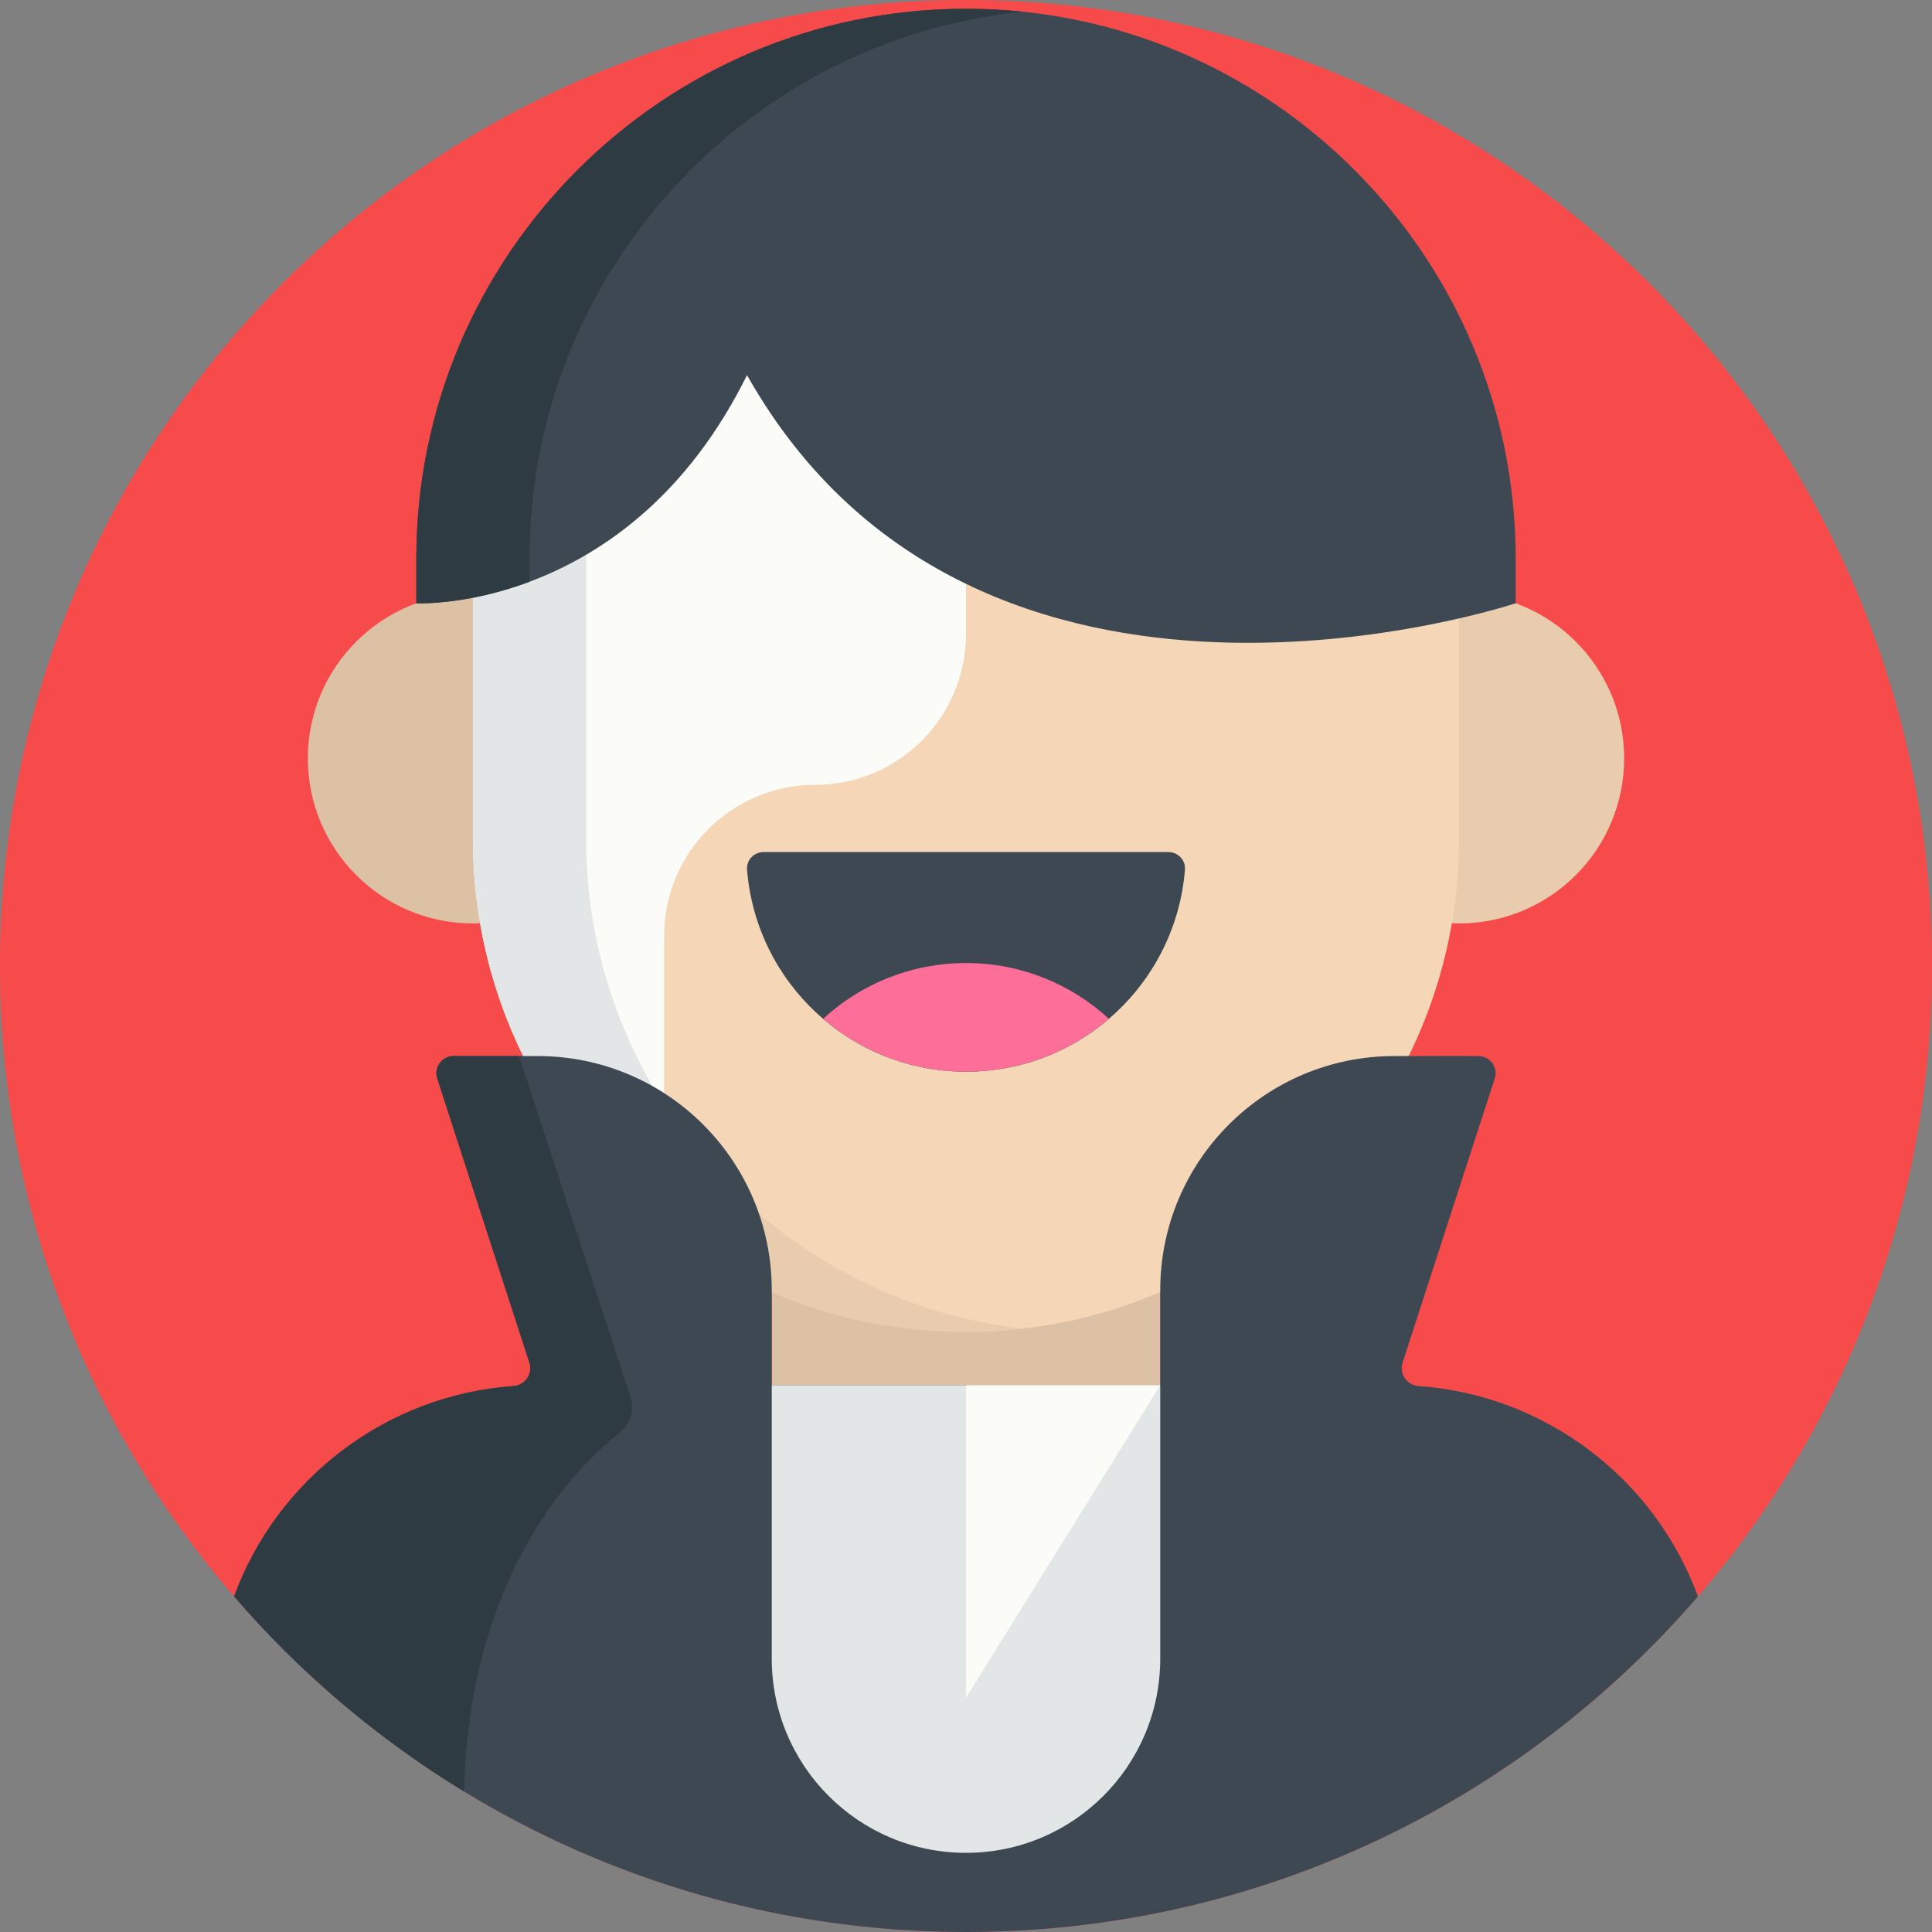 <svg height="512pt" viewBox="0 0 512 512" width="512pt" xmlns="http://www.w3.org/2000/svg"><rect x="0" y="0" width="512" height="512" fill="#808080" stroke="none"/><path d="m512 256c0 141.387-114.613 256-256 256s-256-114.613-256-256 114.613-256 256-256 256 114.613 256 256zm0 0" fill="#f74b4b"/><path d="m204.523 248.305h102.953v140.695h-102.953zm0 0" fill="#ddc1a5"/><path d="m430.414 200.977c0 24.156-19.586 43.742-43.746 43.742-24.156 0-43.742-19.586-43.742-43.742 0-24.16 19.586-43.746 43.742-43.746 24.16 0 43.746 19.586 43.746 43.746zm0 0" fill="#e9ccae"/><path d="m169.074 200.977c0 24.156-19.586 43.742-43.742 43.742-24.16 0-43.746-19.586-43.746-43.742 0-24.16 19.586-43.746 43.746-43.746 24.156 0 43.742 19.586 43.742 43.746zm0 0" fill="#ddc1a5"/><path d="m256 352.949c-72.168 0-130.668-58.504-130.668-130.668v-74.289c0-72.168 58.504-130.668 130.668-130.668 72.168 0 130.668 58.504 130.668 130.668v74.289c0 72.164-58.5 130.668-130.668 130.668zm0 0" fill="#f5d7b7"/><path d="m155.332 222.281v-74.289c0-67.094 50.566-122.363 115.668-129.805-4.922-.566-9.926-.863-15-.863-72.168 0-130.668 58.5-130.668 130.668v74.289c0 72.168 58.504 130.668 130.668 130.668 5.074 0 10.078-.297 15-.859-65.102-7.445-115.668-62.715-115.668-129.809zm0 0" fill="#e9ccae"/><path d="m256 17.324c-72.168 0-130.668 58.5-130.668 130.668v74.289c0 42.023 19.844 79.41 50.668 103.312v-77.594c0-22.09 17.91-40 40-40s40-17.91 40-40zm0 0" fill="#fbfcf7"/><path d="m155.332 222.281v-74.289c0-61.844 42.961-113.645 100.668-127.203v-3.465c-72.168 0-130.668 58.5-130.668 130.668v74.289c0 42.023 19.844 79.41 50.668 103.312v-32.758c-13.078-20.352-20.668-44.566-20.668-70.555zm0 0" fill="#e2e6e7"/><path d="m256 2.324c80.32 0 145.668 65.348 145.668 145.668v11.879s-142.668 47.73-203.703-60.461c-31.301 63.254-87.637 60.461-87.637 60.461v-11.879c.004-80.32 65.352-145.668 145.672-145.668zm0 0" fill="#3e4852"/><path d="m140.332 147.992c0-75.258 57.367-137.367 130.668-144.898-4.934-.508-9.938-.77-15-.77-80.32 0-145.668 65.348-145.668 145.668v11.879s13.012.645 30-5.707zm0 0" fill="#2e3b43"/><path d="m256 284.008c30.578 0 55.648-23.582 58.023-53.551.199-2.52-1.855-4.656-4.387-4.656h-107.273c-2.531 0-4.586 2.137-4.387 4.656 2.375 29.969 27.445 53.551 58.023 53.551zm0 0" fill="#3e4852"/><path d="m293.867 269.996c-9.961-9.172-23.258-14.777-37.867-14.777s-27.906 5.605-37.867 14.777c10.18 8.73 23.402 14.012 37.867 14.012s27.688-5.281 37.867-14.012zm0 0" fill="#fd6e99"/><path d="m375.906 367.312c-3.082-.219-5.156-3.25-4.203-6.191l24.418-75.309c.953-2.934-1.234-5.945-4.32-5.945h-22.293c-34.258 0-62.031 27.773-62.031 62.035v25.191h-102.953v-25.191c0-34.262-27.773-62.035-62.031-62.035h-22.293c-3.086 0-5.273 3.012-4.32 5.945l24.418 75.309c.953 2.941-1.121 5.973-4.203 6.191-33.906 2.418-62.656 24.699-74.062 55.758 46.949 54.453 116.43 88.93 193.969 88.93s147.02-34.477 193.969-88.934c-11.406-31.055-40.156-53.336-74.062-55.754zm0 0" fill="#3e4852"/><path d="m256 491.023c-28.43 0-51.477-23.047-51.477-51.477v-72.453h102.953v72.453c0 28.43-23.047 51.477-51.477 51.477zm0 0" fill="#e2e6e7"/><path d="m256 367.094h51.477l-51.477 82.832zm0 0" fill="#fbfcf7"/><path d="m136.094 367.312c-33.906 2.418-62.656 24.699-74.062 55.754 17.449 20.238 38.012 37.711 60.941 51.684 1.336-57.926 29.781-86.062 41.312-95.121 2.824-2.223 3.938-5.988 2.82-9.406l-29.562-90.355h-17.344c-3.086 0-5.273 3.012-4.32 5.945l24.418 75.309c.953 2.941-1.121 5.973-4.203 6.191zm0 0" fill="#2e3b43"/></svg>